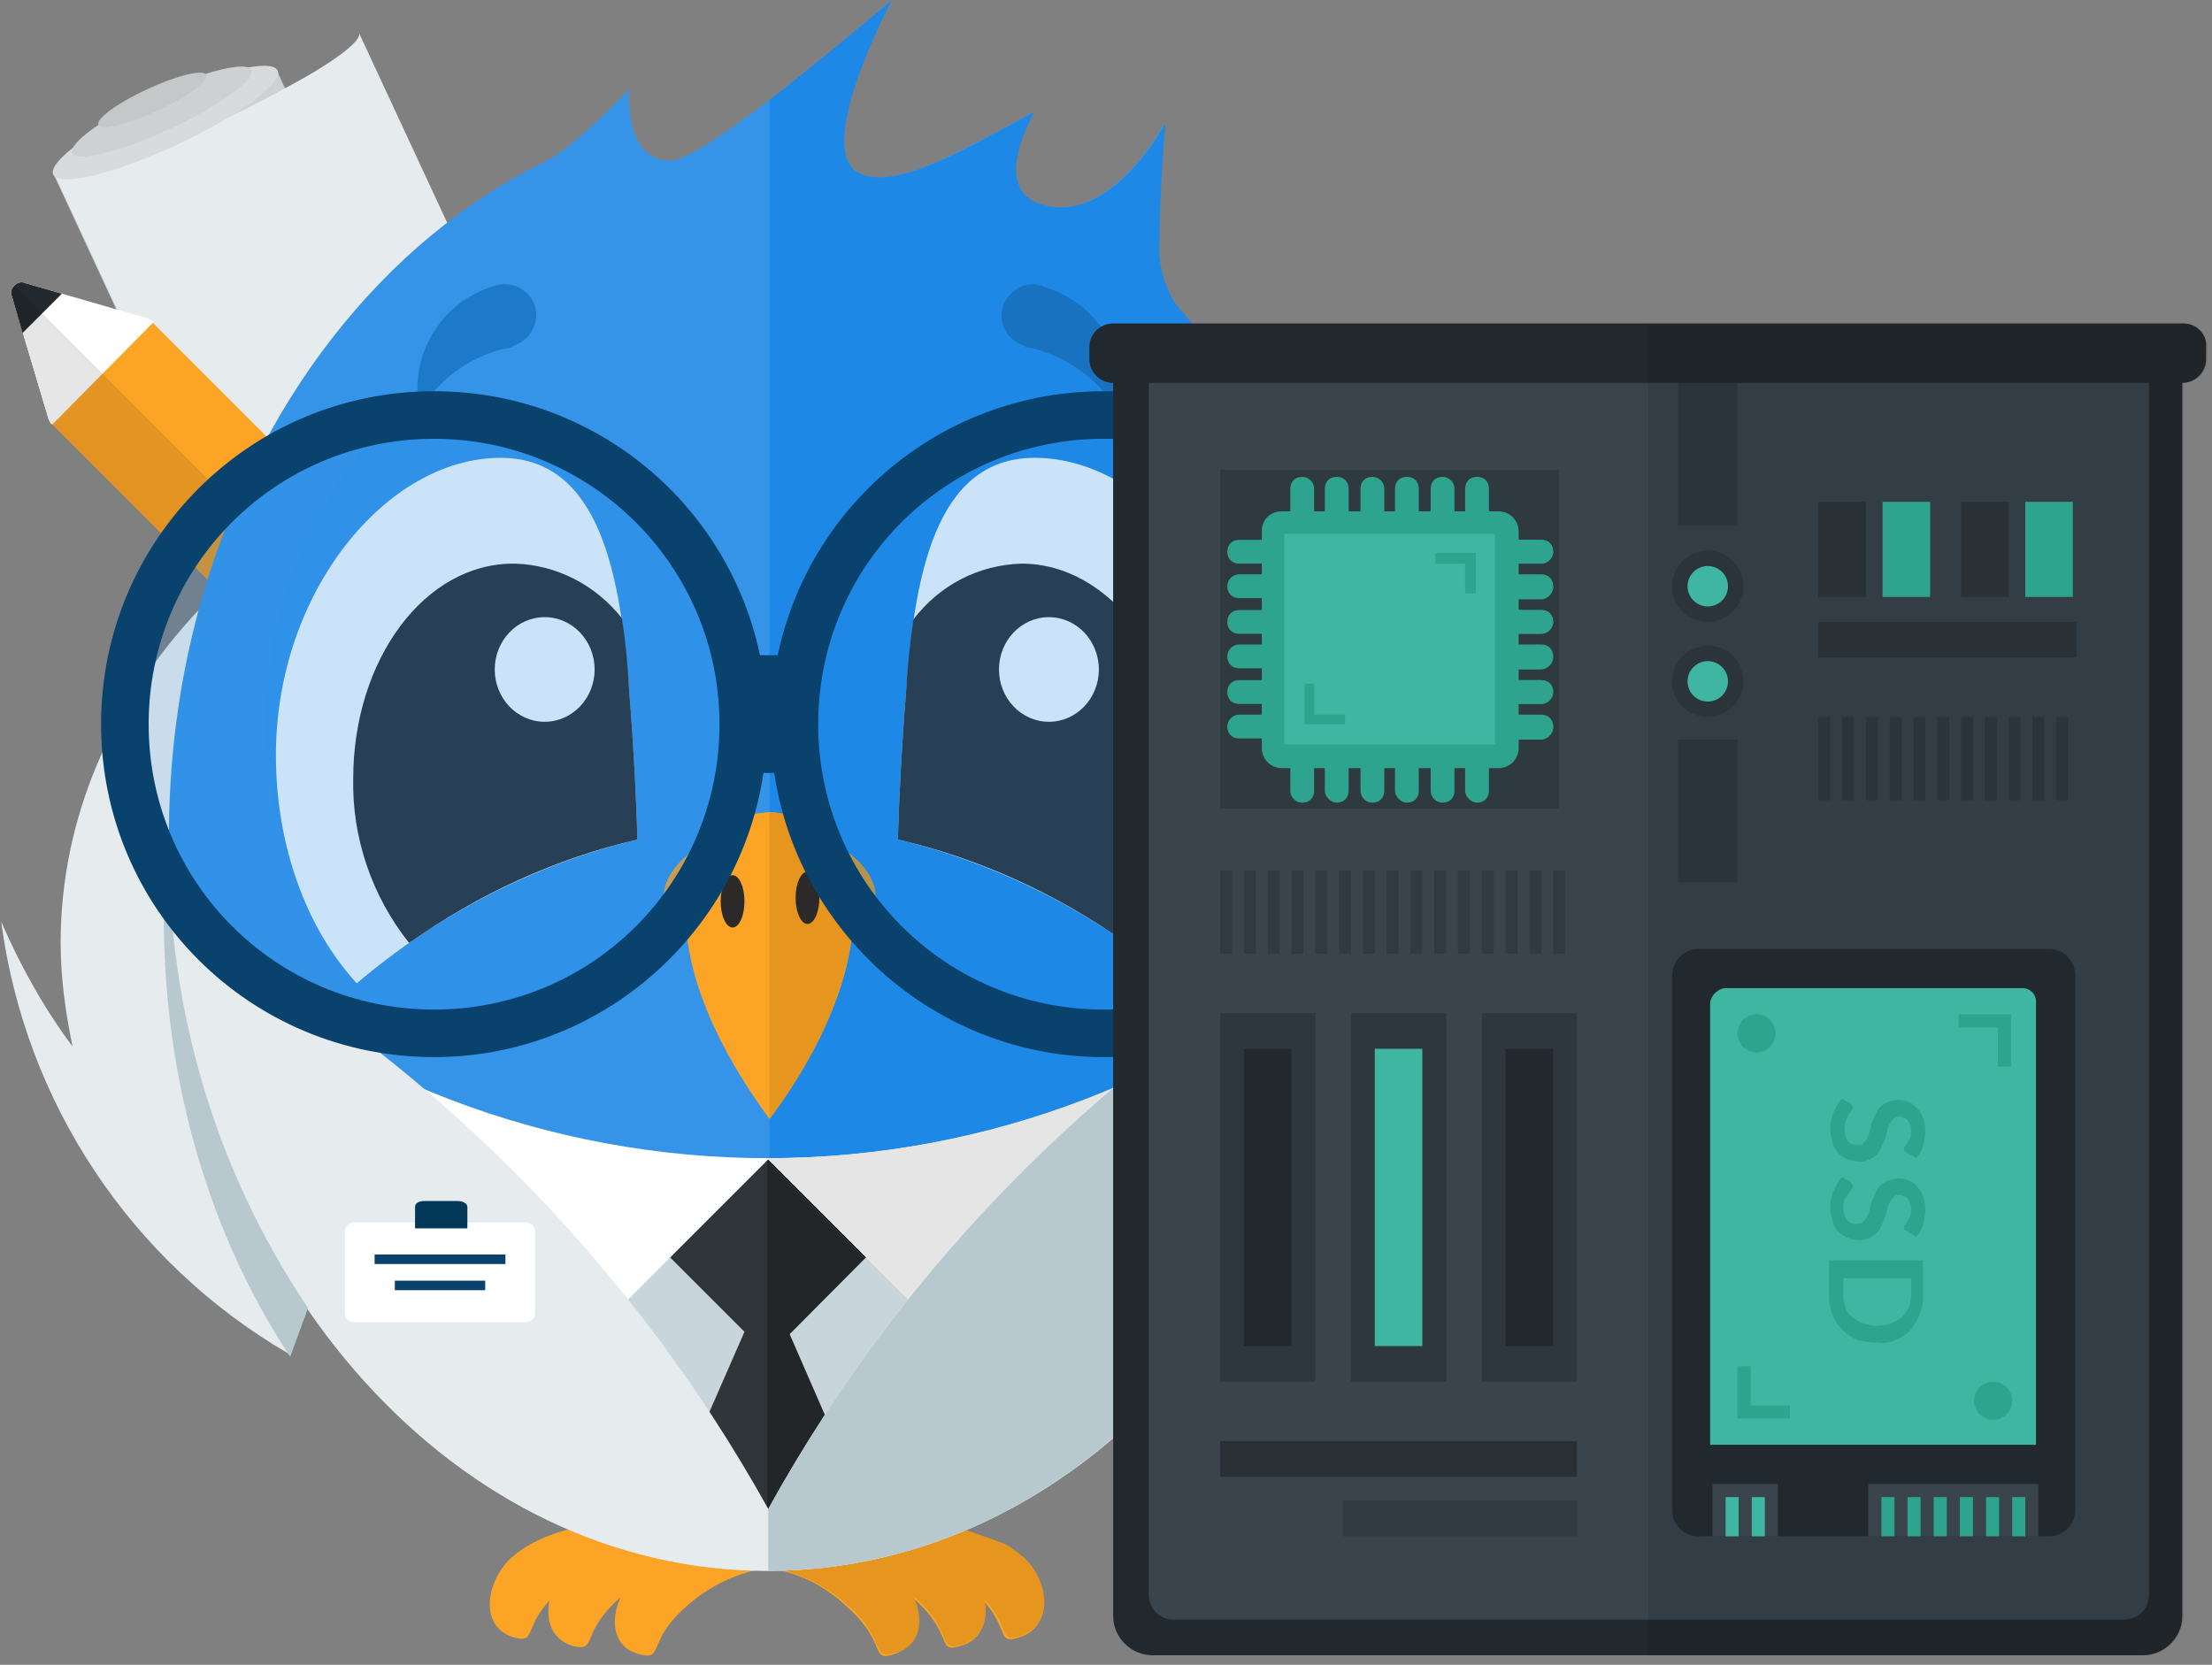 <?xml version="1.0" encoding="utf-8"?>
<!-- Generator: Adobe Illustrator 21.1.0, SVG Export Plug-In . SVG Version: 6.00 Build 0)  -->
<svg version="1.1" id="Warstwa_1" xmlns="http://www.w3.org/2000/svg" xmlns:xlink="http://www.w3.org/1999/xlink" x="0px" y="0px"
	 viewBox="0 0 186 140" style="enable-background:new 0 0 186 140;" xml:space="preserve">
<rect x="0" y="0" width="186" height="140" fill="#808080" stroke="none"/>
<style type="text/css">
	.st0{fill:#B7C9CE;}
	.st1{fill:#A8BCC1;}
	.st2{fill:#CDD1D3;}
	.st3{fill:#E6EBED;}
	.st4{fill:#D7DBDD;}
	.st5{fill:#C5C8C9;}
	.st6{fill:#FFFFFF;}
	.st7{fill:#FCA426;}
	.st8{fill:#22292E;}
	.st9{opacity:0.1;enable-background:new    ;}
	.st10{fill:#3594E8;}
	.st11{fill:#DD891B;}
	.st12{fill:#1E88E6;}
	.st13{fill:#E6951F;}
	.st14{fill:#2B2A29;}
	.st15{fill:#C8D6DB;}
	.st16{fill:#2F3538;}
	.st17{fill:#222629;}
	.st18{fill:#E5E5E5;}
	.st19{fill:#1972BF;}
	.st20{fill:#1D79C9;}
	.st21{fill:#08426D;}
	.st22{fill:#033859;}
	.st23{opacity:0.15;fill:#1E88E6;enable-background:new    ;}
	.st24{opacity:0.1;fill:#1E88E6;enable-background:new    ;}
	.st25{fill:#39444D;}
	.st26{fill:#3FB6A1;}
	.st27{fill:#2EA38D;}
	.st28{opacity:0.2;enable-background:new    ;}
	.st29{opacity:0.15;}
	.st30{opacity:0.15;enable-background:new    ;}
	.st31{opacity:0.3;enable-background:new    ;}
	.st32{opacity:0.4;fill:#22292E;enable-background:new    ;}
</style>
<path class="st0" d="M123,88.3c0.7-2.9,1.1-5.8,1.1-8.8c0-10.4-4.3-20.1-11.7-27.8c-0.1-0.2-0.1-0.4-0.2-0.5
	c1.8,6.4,2.7,13,2.7,19.7c0.1,13.9-3.9,27.5-11.6,39.1l1.5,4.1l0,0c13.3-7.7,22.3-21.1,24.4-36.3C127.5,81.5,125.5,85.1,123,88.3z"
	/>
<path class="st1" d="M114.9,72.8c-0.1-1-0.3-3.3-0.3-3.5v1.6c0,14.9-4.2,28.4-11.5,39.1l1.5,4.1C112,102.9,115.9,88.4,114.9,72.8z"
	/>
<g>
	<g>
		
			<rect x="19.7" y="6.8" transform="matrix(0.907 -0.421 0.421 0.907 -16.195 16.846)" class="st2" width="20.7" height="76.7"/>
		<path class="st3" d="M30.2,2.8c0.2,0.7-2.4,2.6-6.2,4.6C13.8,13.1,4.3,15,4.6,14.7l32.2,69.4l6.8-3.2l12-5.6l6.8-3.2L30.2,2.8z"/>
		<ellipse transform="matrix(0.907 -0.421 0.421 0.907 -3.037 6.819)" class="st4" cx="13.9" cy="10.3" rx="10.4" ry="2.1"/>
		<ellipse transform="matrix(0.907 -0.421 0.421 0.907 -2.682 6.581)" class="st2" cx="13.6" cy="9.4" rx="8.3" ry="1.6"/>
		<ellipse transform="matrix(0.907 -0.421 0.421 0.907 -2.341 6.175)" class="st5" cx="12.8" cy="8.4" rx="5" ry="1"/>
		<path class="st6" d="M12.5,26.9L2.1,23.8c-0.4-0.2-0.9,0.1-1.1,0.5c-0.1,0.2-0.1,0.4,0,0.6l3.1,10.4"/>
		<path class="st7" d="M4.1,35.3c0.1,0.2,0.1,0.3,0.3,0.4l33,33c1.7,1.8,4.6,2,6.4,0.3l2.4-2.4c1.7-1.9,1.6-4.7-0.3-6.4l-33-33
			c-0.1-0.1-0.3-0.2-0.4-0.3"/>
		<path class="st6" d="M12.9,27.1c-0.1-0.1-0.3-0.2-0.4-0.3L2.1,23.8c-0.4-0.2-0.9,0.1-1.1,0.5c-0.1,0.2-0.1,0.4,0,0.6l3.1,10.4
			c0.1,0.2,0.1,0.3,0.3,0.4"/>
		<path class="st8" d="M5.2,24.7l-3.1-0.9c-0.4-0.2-0.9,0.1-1.1,0.5c-0.1,0.2-0.1,0.4,0,0.6L1.9,28L5.2,24.7z"/>
		<path class="st9" d="M1.2,24C1,24.2,0.9,24.6,1,24.9l3.1,10.4c0.1,0.2,0.1,0.3,0.3,0.4l33,33c1.7,1.8,4.6,2,6.4,0.3l1.2-1.2"/>
		<path class="st10" d="M16.6,51.4c-1.7,6.2-2.5,12.7-2.5,19.1C14,84.4,18,98.1,25.8,109.7v-0.1c9.2,13.5,23.1,22.1,38.7,22.1
			s29.5-8.6,38.7-22.1l0,0c7.7-11.6,11.8-25.2,11.7-39.1c0-6.7-0.9-13.3-2.7-19.7c0.1,0.2,0.1,0.4,0.2,0.5
			c-2.5-9.5-7.2-18.4-13.7-25.8c-0.9-1.5-1.4-3.2-1.3-5c0-4.7,0.5-10.1,0.5-10.1s-4.7,8.9-10.7,6.7c-4-1.5-0.3-7.7-0.3-7.7
			s-2.5,1.4-5.4,2.9c-3.1,1.6-6.7,3.2-9,2.4C67.9,13.2,75,0,75,0S59.6,13.3,56.5,13.5c-4.1,0.2-3.6-6-3.6-6s-4.5,4.8-6.9,6
			C32.2,20.2,21.4,34,16.7,51.3"/>
		
			<rect x="31.1" y="58.3" transform="matrix(0.707 -0.707 0.707 0.707 -31.458 43.781)" class="st11" width="12.1" height="3.1"/>
		<path class="st7" d="M33.9,65.2l3.4,3.4c1.7,1.8,4.6,2,6.4,0.3l2.4-2.4c1.7-1.9,1.6-4.7-0.3-6.4l-3.4-3.4L33.9,65.2z"/>
		
			<rect x="28.4" y="56.5" transform="matrix(0.707 -0.707 0.707 0.707 -30.369 41.139)" class="st11" width="12.1" height="1.5"/>
		<path class="st12" d="M115,70.5c0-6.7-0.9-13.3-2.7-19.7c0.1,0.2,0.1,0.4,0.2,0.5c-2.5-9.5-7.2-18.4-13.7-25.8
			c-0.9-1.5-1.4-3.2-1.3-5c0-4.7,0.5-10.1,0.5-10.1s-4.7,8.9-10.7,6.7c-4-1.5-0.3-7.7-0.3-7.7s-2.5,1.4-5.4,2.9
			c-3.1,1.6-6.7,3.2-9,2.4C67.9,13.3,75,0,75,0l-0.1,0.1c0,0-6.6,5.5-7.9,6.5l0,0c-0.7,0.6-1.5,1.2-2.3,1.8v123.2
			c0.5,0,1.1,0,1.6-0.1h1.3c0.6,0,1.1-0.1,1.7-0.2c0.4,0,0.8-0.1,1.1-0.1l1.9-0.3c0.3-0.1,0.6-0.1,0.9-0.2c0.7-0.1,1.3-0.3,2-0.5
			c0.3-0.1,0.5-0.1,0.8-0.2c0.7-0.2,1.4-0.4,2.1-0.7c0.2-0.1,0.4-0.1,0.6-0.2c0.8-0.3,1.6-0.6,2.3-0.9c0.1,0,0.2-0.1,0.3-0.1
			c9-4,16.7-10.5,22.1-18.7l0,0C110.6,99,115,85.4,115,70.5z"/>
		<path class="st7" d="M64.5,131.7c-0.4,0.4-3.4,0.4-6.8,3.4s-1.8,4.6-4,4s-2.4-2.9-1.5-4.8l-0.1,0.1c-3.4,3-1.8,4.6-4,4
			c-1.8-0.6-2.2-2.2-1.9-3.8c-2.2,2.4-1.1,3.6-3,3.1c-3-0.9-2.3-4.8-0.2-6.7s5.6-2.8,8.2-2.9l0,0c2.9,1.5,7.8,2.4,13.2,2.4
			s10.3-1,13.2-2.4c0.9,0,1.9,0.2,2.8,0.4l3.9,1.4c0.6,0.3,1.1,0.7,1.6,1.1c2.1,1.9,2.8,5.8-0.2,6.7c-1.9,0.6-0.8-0.6-3-3.1
			c0.4,1.6-0.1,3.3-1.9,3.8c-2.1,0.7-0.5-0.9-4-4l-0.1-0.1c0.8,1.9,0.6,4.1-1.5,4.8s-0.5-0.9-4-4C67.9,132,64.9,132.1,64.5,131.7z"
			/>
		<path class="st13" d="M86,130.9c-0.5-0.4-1-0.8-1.6-1.1l-3.9-1.4c-0.9-0.2-1.9-0.4-2.8-0.4c-2.9,1.5-7.8,2.4-13.2,2.4l0,0v1.2l0,0
			c0.4,0.4,3.4,0.4,6.8,3.4s1.8,4.6,4,4s2.4-2.9,1.5-4.8l0.1,0.1c3.4,3,1.8,4.6,4,4c1.8-0.6,2.2-2.2,1.9-3.8c2.2,2.4,1.1,3.6,3,3.1
			C88.8,136.6,88.1,132.7,86,130.9z"/>
		<ellipse class="st14" cx="61.3" cy="75.8" rx="1" ry="2.2"/>
		<ellipse class="st14" cx="67.6" cy="75.5" rx="1" ry="2.2"/>
		<path class="st15" d="M64.6,97.5c-18.5,0-36.3-6.8-50-19.2c3,30.3,24.2,53.8,50,53.8s46.9-23.4,50-53.7
			C100.9,90.7,83,97.5,64.6,97.5z"/>
		<rect x="27.9" y="102.7" class="st6" width="16" height="7.6"/>
		<rect x="32" y="105.6" class="st16" width="7.8" height="1.7"/>
		<path class="st17" d="M37.7,102.8v-0.6c0-1-0.8-1.8-1.8-1.8s-1.8,0.8-1.8,1.8v0.6H37.7z"/>
		<path class="st16" d="M83.5,95c-6.2,1.6-12.6,2.5-19,2.5c-6.3,0-12.7-0.8-18.8-2.4L62.6,112l-4.2,9.6l6,8.2l6-8.2l-4.1-9.4
			L83.5,95z"/>
		<path class="st17" d="M83.5,95c-6.2,1.6-12.6,2.5-19,2.5l0,0v32.3l6-8.2l-4.1-9.4L83.5,95z"/>
		<path class="st6" d="M53.6,70.6c-0.1-3.5-0.3-7.6-0.7-12.6c-0.7-9.2-2.3-19.5-10.8-19.5c-9.6,0-18.9,11.3-18.9,25
			c0,7.7,2.6,14.6,6.8,19.2C36.8,76.9,44.9,72.7,53.6,70.6z"/>
		<path class="st6" d="M75.5,70.6c0.1-3.5,0.3-7.6,0.7-12.6c0.7-9.2,2.3-19.5,10.8-19.5c9.6,0,18.9,11.3,18.9,25
			c0,7.7-2.6,14.6-6.8,19.2C92.3,76.9,84.2,72.7,75.5,70.6z"/>
		<path class="st14" d="M99.5,65.6c0-10-6.1-18.2-13.6-18.2c-3.6,0.1-6.9,1.8-9.1,4.7c-0.3,2-0.5,4-0.6,5.9c-0.4,5-0.6,9.1-0.7,12.6
			c6.9,1.6,13.4,4.6,19.2,8.7C97.7,76.1,99.5,71.1,99.5,65.6z"/>
		<path class="st14" d="M29.7,65.5c-0.1,5,1.6,9.9,4.7,13.8c5.8-4.1,12.3-7.1,19.2-8.7c-0.1-3.5-0.3-7.6-0.7-12.6
			c-0.1-2-0.3-4-0.6-6c-2.2-2.8-5.5-4.5-9-4.6C35.7,47.3,29.7,55.5,29.7,65.5z"/>
		<ellipse class="st6" cx="88.2" cy="56.3" rx="4.2" ry="4.4"/>
		<ellipse class="st6" cx="45.8" cy="56.3" rx="4.2" ry="4.4"/>
		<path class="st6" d="M38.7,123.4l25.9-25.9l25.8,25.8c13-9.5,22.1-25.9,24.1-45C100.8,90.6,83,97.4,64.6,97.4
			c-18.5,0-36.3-6.8-50-19.2C16.5,97.5,25.7,113.9,38.7,123.4z"/>
		<path class="st18" d="M64.5,97.4L64.5,97.4l25.8,25.8c13-9.5,22.1-25.9,24.1-45C100.7,90.6,82.9,97.4,64.5,97.4z"/>
		<path class="st3" d="M14.4,76.9c2.5,31,24,55.2,50.1,55.2S112.1,108,114.6,77c-21,11.6-38.4,28.9-50,49.9
			C52.9,105.8,35.5,88.5,14.4,76.9z"/>
		<path class="st0" d="M64.6,126.9L64.6,126.9v5.2c26.1,0,47.5-24.2,50-55.1C93.6,88.6,76.2,105.9,64.6,126.9z"/>
		<path class="st3" d="M14.2,70.5c0-6.5,0.8-12.9,2.5-19.2c-7.3,7.8-11.6,17.5-11.6,28c0,2.9,0.4,5.8,1,8.7c-2.4-3.2-4.4-6.8-6-10.5
			c2,15.2,10.9,28.6,24.1,36.3c0.1,0.1,0.2,0.1,0.2,0.2l1.4-4C18.1,98.3,14.1,84.6,14.2,70.5z"/>
		<path class="st0" d="M13.9,72.8c0.1-1,0.3-3.3,0.3-3.5v1.6c-0.1,13.9,3.9,27.5,11.7,39.1l-1.5,4.1C17,102.9,13,88.4,13.9,72.8z"/>
		<path class="st19" d="M87.2,29.4c-0.3-0.1-0.7-0.2-1-0.2v-0.1c-1.4-0.4-2.3-1.8-1.9-3.2s1.8-2.3,3.2-1.9c0.1,0,0.1,0,0.2,0.1
			c4.6,1.3,7.4,5.9,6.4,10.6C92.5,32.1,90.1,30.2,87.2,29.4z"/>
		<path class="st20" d="M35.3,34.6c-1-4.7,1.8-9.3,6.4-10.6c1.4-0.4,2.9,0.4,3.3,1.8c0.4,1.4-0.5,2.9-1.9,3.3v0.1
			c-0.3,0.1-0.7,0.1-1,0.2C39.2,30.2,36.8,32,35.3,34.6z"/>
		<path class="st7" d="M69.9,70.7c-1.3-1.5-3.2-2.3-5.2-2.4l0,0c-2,0.1-3.9,0.9-5.2,2.4c-3,1.8-5.4,4.6-2.1,7.9l0.4,0.4
			c0.8,6.1,4.5,11.8,6.9,15.1l0,0c2.5-3.3,6.1-9.1,6.9-15.1c0.1-0.2,0.2-0.3,0.4-0.4C75.3,75.3,72.8,72.5,69.9,70.7z"/>
		<path class="st13" d="M69.9,70.7c-1.3-1.5-3.2-2.3-5.2-2.4l0,0v25.8l0,0c2.5-3.3,6.1-9.1,6.9-15.1c0.1-0.2,0.2-0.3,0.4-0.4
			C75.4,75.3,72.9,72.5,69.9,70.7z"/>
		<ellipse class="st14" cx="61.6" cy="75.8" rx="1" ry="2.2"/>
		<ellipse class="st14" cx="67.9" cy="75.5" rx="1" ry="2.2"/>
		<path class="st6" d="M29.8,102.8h14.4c0.5,0,0.8,0.4,0.8,0.8v6.8c0,0.5-0.4,0.8-0.8,0.8H29.8c-0.5,0-0.8-0.4-0.8-0.8v-6.8
			C29,103.2,29.3,102.8,29.8,102.8z"/>
		<rect x="31.5" y="105.5" class="st21" width="11" height="0.8"/>
		<rect x="33.2" y="107.7" class="st21" width="7.6" height="0.8"/>
		<path class="st22" d="M39.3,103.3v-1.8c0-0.3-0.4-0.5-0.8-0.5h-2.8c-0.5,0-0.8,0.2-0.8,0.5v1.8H39.3z"/>
	</g>
	<g>
		<circle class="st23" cx="38.3" cy="60.8" r="26"/>
		<path class="st24" d="M38.3,34.8c-1.9,0-3.8,0.2-5.6,0.6C19,49.6,19,72,32.7,86.2c14,3.2,27.9-5.5,31.2-19.5s-5.5-27.9-19.5-31.2
			C42.3,35,40.3,34.8,38.3,34.8z"/>
		<circle class="st23" cx="91" cy="60.8" r="26"/>
		<path class="st24" d="M91,34.8c1.9,0,3.8,0.2,5.6,0.6c13.7,14.1,13.7,36.6,0,50.7c-14,3.2-27.9-5.5-31.2-19.5S71,38.7,85,35.5
			C87,35,89,34.8,91,34.8z"/>
		<g>
			<path class="st21" d="M36.5,88.9c-15.5,0-28-12.5-28-28s12.5-28,28-28s28,12.5,28,28v0C64.5,76.3,51.9,88.9,36.5,88.9z
				 M36.5,36.9c-13.3,0-24,10.7-24,24s10.7,24,24,24s24-10.7,24-24C60.5,47.6,49.7,36.9,36.5,36.9L36.5,36.9z"/>
			<path class="st21" d="M64.8,60.9c0-15.5,12.5-28,28-28s28,12.5,28,28s-12.5,28-28,28l0,0C77.4,88.9,64.8,76.3,64.8,60.9z
				 M68.8,60.9c0,13.3,10.7,24,24,24s24-10.7,24-24s-10.7-24-24-24S68.8,47.6,68.8,60.9z"/>
			<rect x="61.5" y="55.1" class="st21" width="6.8" height="9.9"/>
		</g>
	</g>
</g>
<path class="st8" d="M183.6,27.2h-90c-1.1,0-2,0.9-2,2v1c0,1.1,0.9,2,2,2v103.7c0,1.8,1.5,3.3,3.3,3.3l0,0h83.3
	c1.8,0,3.3-1.5,3.3-3.3l0,0l0,0V32.2c1.1,0,2-0.9,2-2v-1C185.6,28.1,184.7,27.2,183.6,27.2z"/>
<path class="st25" d="M96.6,32.2v101.9c0,1.2,0.9,2.1,2.1,2.1c0,0,0,0,0,0h79.9c1.2,0,2.1-0.9,2.1-2.1c0,0,0,0,0,0l0,0V32.2H96.6z"
	/>
<path class="st9" d="M183.6,27.2h-45v112h41.7c1.8,0,3.3-1.5,3.3-3.3l0,0l0,0V32.2c1.1,0,2-0.9,2-2v-1
	C185.6,28.1,184.7,27.2,183.6,27.2z"/>
<g>
	<path class="st8" d="M142.8,79.8h29.5c1.2,0,2.2,1,2.2,2.2V127c0,1.2-1,2.2-2.2,2.2h-29.5c-1.2,0-2.2-1-2.2-2.2V82.1
		C140.6,80.8,141.6,79.8,142.8,79.8z"/>
	<path class="st26" d="M145,83.1h25.1c0.6,0,1.1,0.5,1.1,1.1v37.3h-27.4V84.3C143.9,83.7,144.4,83.2,145,83.1z"/>
	<g>
		<rect x="144" y="124.8" class="st25" width="5.5" height="4.4"/>
		<rect x="147.3" y="125.9" class="st26" width="1.1" height="3.3"/>
		<rect x="145.1" y="125.9" class="st26" width="1.1" height="3.3"/>
		<rect x="157.1" y="124.8" class="st25" width="14.3" height="4.4"/>
		<rect x="169.2" y="125.9" class="st27" width="1.1" height="3.3"/>
		<rect x="167" y="125.9" class="st27" width="1.1" height="3.3"/>
		<rect x="158.2" y="125.9" class="st27" width="1.1" height="3.3"/>
		<rect x="160.4" y="125.9" class="st27" width="1.1" height="3.3"/>
		<rect x="162.6" y="125.9" class="st27" width="1.1" height="3.3"/>
		<rect x="164.8" y="125.9" class="st27" width="1.1" height="3.3"/>
	</g>
	<polygon class="st27" points="146.1,114.9 146.1,117.9 146.1,119.3 147.6,119.3 150.5,119.3 150.5,118.2 147.2,118.2 147.2,114.9 	
		"/>
	<polygon class="st27" points="169.1,89.7 169.1,86.8 169.1,85.3 167.7,85.3 164.7,85.3 164.7,86.4 168,86.4 168,89.7 	"/>
	<circle id="Shape-5" class="st27" cx="147.7" cy="86.9" r="1.6"/>
	<circle id="Shape-5-2" class="st27" cx="167.6" cy="117.8" r="1.6"/>
	<g>
		<path class="st27" d="M160.3,96.9c-0.1,0-0.1-0.1-0.2-0.1c0-0.1,0-0.1,0-0.2c0-0.1,0-0.2,0.1-0.2l0.2-0.3c0.1-0.1,0.1-0.3,0.2-0.4
			c0.1-0.2,0.1-0.4,0.1-0.6c0-0.2,0-0.4-0.1-0.5c0-0.1-0.1-0.3-0.2-0.4c-0.1-0.1-0.2-0.2-0.3-0.2c-0.1-0.1-0.3-0.1-0.4-0.1
			c-0.2,0-0.3,0-0.5,0.2c-0.1,0.1-0.2,0.3-0.3,0.4c-0.1,0.2-0.2,0.4-0.2,0.6l-0.2,0.7c-0.1,0.2-0.2,0.5-0.3,0.7
			c-0.1,0.2-0.2,0.4-0.4,0.6c-0.2,0.2-0.4,0.3-0.6,0.4c-0.3,0.1-0.5,0.2-0.8,0.2c-0.3,0-0.7-0.1-1-0.2c-0.3-0.1-0.6-0.3-0.8-0.5
			c-0.2-0.2-0.4-0.5-0.5-0.9c-0.1-0.4-0.2-0.8-0.2-1.2c0-0.2,0-0.5,0.1-0.7c0-0.2,0.1-0.5,0.2-0.7c0.1-0.2,0.2-0.4,0.3-0.6
			c0.1-0.2,0.3-0.4,0.4-0.5l0.7,0.4c0.1,0,0.1,0.1,0.1,0.1c0,0.1,0.1,0.1,0.1,0.2c0,0.1,0,0.2-0.1,0.3l-0.3,0.4
			c-0.1,0.2-0.1,0.3-0.2,0.5c-0.1,0.2-0.1,0.5-0.1,0.7c0,0.4,0.1,0.7,0.3,1c0.2,0.2,0.5,0.3,0.8,0.3c0.2,0,0.4,0,0.5-0.2
			c0.1-0.1,0.3-0.3,0.3-0.4c0.1-0.2,0.2-0.4,0.2-0.6c0.1-0.2,0.1-0.4,0.2-0.7c0.1-0.2,0.2-0.4,0.3-0.7c0.1-0.2,0.2-0.4,0.4-0.6
			c0.2-0.2,0.4-0.3,0.6-0.4c0.3-0.1,0.6-0.2,0.9-0.2c0.6,0,1.2,0.2,1.6,0.7c0.2,0.2,0.4,0.5,0.5,0.8c0.1,0.3,0.2,0.7,0.2,1.1
			c0,0.4-0.1,0.9-0.2,1.3c-0.1,0.4-0.3,0.7-0.6,1L160.3,96.9z"/>
		<path class="st27" d="M160.3,103.5c-0.1,0-0.1-0.1-0.2-0.1c0-0.1,0-0.1,0-0.2c0-0.1,0-0.1,0.1-0.2l0.2-0.3
			c0.1-0.1,0.1-0.3,0.2-0.4c0.1-0.2,0.1-0.4,0.1-0.6c0-0.2,0-0.4-0.1-0.5c0-0.1-0.1-0.3-0.2-0.4c-0.1-0.1-0.2-0.2-0.3-0.2
			c-0.1-0.1-0.3-0.1-0.4-0.1c-0.2,0-0.3,0-0.5,0.2c-0.1,0.1-0.2,0.3-0.3,0.4c-0.1,0.2-0.2,0.4-0.2,0.6l-0.2,0.7
			c-0.1,0.2-0.2,0.5-0.3,0.7c-0.1,0.2-0.2,0.4-0.4,0.6c-0.2,0.2-0.4,0.3-0.6,0.4c-0.3,0.1-0.5,0.2-0.8,0.2c-0.3,0-0.7-0.1-1-0.2
			c-0.3-0.1-0.6-0.3-0.8-0.5c-0.2-0.2-0.4-0.5-0.5-0.9c-0.1-0.4-0.2-0.8-0.2-1.2c0-0.2,0-0.5,0.1-0.7c0-0.2,0.1-0.5,0.2-0.7
			c0.1-0.2,0.2-0.4,0.3-0.6c0.1-0.2,0.3-0.4,0.4-0.5l0.7,0.4c0.1,0,0.1,0.1,0.1,0.1c0,0.1,0.1,0.1,0.1,0.2c0,0.1,0,0.2-0.1,0.3
			l-0.3,0.4c-0.1,0.2-0.2,0.3-0.3,0.5c-0.1,0.2-0.1,0.5-0.1,0.7c0,0.4,0.1,0.7,0.3,1c0.2,0.2,0.5,0.4,0.9,0.3c0.2,0,0.4,0,0.5-0.2
			c0.1-0.1,0.3-0.3,0.3-0.4c0.1-0.2,0.2-0.4,0.2-0.6c0.1-0.2,0.1-0.4,0.2-0.7c0.1-0.2,0.2-0.4,0.3-0.7c0.1-0.2,0.2-0.4,0.4-0.6
			c0.2-0.2,0.4-0.3,0.6-0.4c0.3-0.1,0.6-0.2,0.9-0.2c0.6,0,1.2,0.2,1.6,0.7c0.2,0.2,0.4,0.5,0.5,0.8c0.1,0.3,0.2,0.7,0.2,1.1
			c0,0.4-0.1,0.9-0.2,1.3c-0.1,0.4-0.3,0.7-0.6,1L160.3,103.5z"/>
		<path class="st27" d="M157.8,112.9c-0.5,0-1.1-0.1-1.6-0.2c-0.9-0.4-1.7-1.1-2.1-2.1c-0.2-0.5-0.3-1.1-0.3-1.6v-3h7.9v3
			c0,0.6-0.1,1.1-0.3,1.6c-0.2,0.5-0.5,0.9-0.8,1.3c-0.4,0.4-0.8,0.6-1.2,0.8C158.9,112.9,158.3,113,157.8,112.9z M157.8,111.5
			c0.4,0,0.8-0.1,1.2-0.2c0.3-0.1,0.6-0.3,0.9-0.5c0.2-0.2,0.4-0.5,0.6-0.8c0.1-0.3,0.2-0.7,0.2-1v-1.5H155v1.5c0,0.3,0.1,0.7,0.2,1
			c0.1,0.3,0.3,0.6,0.6,0.8c0.3,0.2,0.5,0.4,0.9,0.5C157,111.4,157.4,111.5,157.8,111.5z"/>
	</g>
</g>
<rect x="113.6" y="85.2" class="st28" width="8" height="31"/>
<rect x="115.6" y="88.2" class="st26" width="4" height="25"/>
<rect x="102.6" y="85.2" class="st28" width="8" height="31"/>
<rect x="104.6" y="88.2" class="st8" width="4" height="25"/>
<g class="st29">
	<rect x="102.6" y="73.2" width="1" height="7"/>
	<rect x="104.6" y="73.2" width="1" height="7"/>
	<rect x="106.6" y="73.2" width="1" height="7"/>
	<rect x="108.6" y="73.2" width="1" height="7"/>
	<rect x="110.6" y="73.2" width="1" height="7"/>
	<rect x="112.6" y="73.2" width="1" height="7"/>
	<rect x="114.6" y="73.2" width="1" height="7"/>
	<rect x="116.6" y="73.2" width="1" height="7"/>
	<rect x="118.6" y="73.2" width="1" height="7"/>
	<rect x="120.6" y="73.2" width="1" height="7"/>
	<rect x="122.6" y="73.2" width="1" height="7"/>
	<rect x="124.6" y="73.2" width="1" height="7"/>
	<rect x="126.6" y="73.2" width="1" height="7"/>
	<rect x="128.6" y="73.2" width="1" height="7"/>
	<rect x="130.6" y="73.2" width="1" height="7"/>
</g>
<rect x="112.9" y="126.2" class="st30" width="19.7" height="3"/>
<rect x="102.6" y="121.2" class="st31" width="30" height="3"/>
<rect x="102.6" y="39.5" class="st32" width="28.5" height="28.5"/>
<path class="st27" d="M107.8,43h18.2c1,0,1.7,0.8,1.7,1.7v18.2c0,1-0.8,1.7-1.7,1.7h-18.2c-1,0-1.7-0.8-1.7-1.7V44.7
	C106.1,43.7,106.8,43,107.8,43z"/>
<rect x="108" y="44.9" class="st26" width="17.7" height="17.7"/>
<polygon class="st27" points="109.7,57.5 109.7,59.8 109.7,60.9 110.8,60.9 113.1,60.9 113.1,60.1 110.5,60.1 110.5,57.5 "/>
<polygon class="st27" points="124.1,49.9 124.1,47.7 124.1,46.5 122.9,46.5 120.7,46.5 120.7,47.4 123.2,47.4 123.2,49.9 "/>
<path class="st27" d="M109.5,40.1c-0.6,0-1,0.4-1,1v3.4h2v-3.4C110.5,40.5,110,40.1,109.5,40.1z"/>
<path class="st27" d="M112.4,40.1c-0.6,0-1,0.4-1,1v3.4h2v-3.4C113.4,40.5,113,40.1,112.4,40.1z"/>
<path class="st27" d="M115.4,40.1c-0.6,0-1,0.4-1,1v3.4h2v-3.4C116.4,40.5,115.9,40.1,115.4,40.1z"/>
<path class="st27" d="M118.3,40.1c-0.6,0-1,0.4-1,1v3.4h2v-3.4C119.3,40.5,118.9,40.1,118.3,40.1z"/>
<path class="st27" d="M121.3,40.1c-0.6,0-1,0.4-1,1v3.4h2v-3.4C122.3,40.5,121.8,40.1,121.3,40.1z"/>
<path class="st27" d="M124.2,40.1c-0.6,0-1,0.4-1,1v3.4h2v-3.4C125.2,40.5,124.8,40.1,124.2,40.1z"/>
<path class="st27" d="M124.2,67.5c0.6,0,1-0.4,1-1v-3.4h-2v3.4C123.2,67,123.7,67.5,124.2,67.5z"/>
<path class="st27" d="M121.3,67.5c0.6,0,1-0.4,1-1v-3.4h-2v3.4C120.3,67,120.7,67.5,121.3,67.5z"/>
<path class="st27" d="M118.3,67.5c0.6,0,1-0.4,1-1v-3.4h-2v3.4C117.3,67,117.8,67.5,118.3,67.5z"/>
<path class="st27" d="M115.4,67.5c0.6,0,1-0.4,1-1v-3.4h-2v3.4C114.4,67,114.8,67.5,115.4,67.5z"/>
<path class="st27" d="M112.4,67.5c0.6,0,1-0.4,1-1v-3.4h-2v3.4C111.4,67,111.9,67.5,112.4,67.5z"/>
<path class="st27" d="M109.5,67.5c0.6,0,1-0.4,1-1v-3.4h-2v3.4C108.5,67,108.9,67.5,109.5,67.5z"/>
<path class="st27" d="M130.6,46.4c0-0.6-0.4-1-1-1h-3.4v2h3.4C130.1,47.4,130.6,46.9,130.6,46.4z"/>
<path class="st27" d="M130.6,49.3c0-0.6-0.4-1-1-1h-3.4v2h3.4C130.1,50.3,130.6,49.9,130.6,49.3z"/>
<path class="st27" d="M130.6,52.3c0-0.6-0.4-1-1-1h-3.4v2h3.4C130.1,53.3,130.6,52.8,130.6,52.3z"/>
<path class="st27" d="M130.6,55.2c0-0.6-0.4-1-1-1h-3.4v2h3.4C130.1,56.2,130.6,55.8,130.6,55.2z"/>
<path class="st27" d="M130.6,58.2c0-0.6-0.4-1-1-1h-3.4v2h3.4C130.1,59.2,130.6,58.7,130.6,58.2z"/>
<path class="st27" d="M130.6,61.1c0-0.6-0.4-1-1-1h-3.4v2h3.4C130.1,62.1,130.6,61.7,130.6,61.1z"/>
<path class="st27" d="M103.2,61.1c0,0.6,0.4,1,1,1h3.4v-2h-3.4C103.6,60.1,103.2,60.6,103.2,61.1z"/>
<path class="st27" d="M103.2,58.2c0,0.6,0.4,1,1,1h3.4v-2h-3.4C103.6,57.2,103.2,57.6,103.2,58.2z"/>
<path class="st27" d="M103.2,55.2c0,0.6,0.4,1,1,1h3.4v-2h-3.4C103.6,54.2,103.2,54.7,103.2,55.2z"/>
<path class="st27" d="M103.2,52.3c0,0.6,0.4,1,1,1h3.4v-2h-3.4C103.6,51.3,103.2,51.7,103.2,52.3z"/>
<path class="st27" d="M103.2,49.3c0,0.6,0.4,1,1,1h3.4v-2h-3.4C103.6,48.3,103.2,48.8,103.2,49.3z"/>
<path class="st27" d="M103.2,46.4c0,0.6,0.4,1,1,1h3.4v-2h-3.4C103.6,45.4,103.2,45.8,103.2,46.4z"/>
<path class="st27" d="M130.6,46.4c0-0.6-0.4-1-1-1h-3.4v2h3.4C130.1,47.4,130.6,47,130.6,46.4z"/>
<path class="st27" d="M130.6,49.4c0-0.6-0.4-1-1-1h-3.4v2h3.4C130.1,50.4,130.6,49.9,130.6,49.4z"/>
<path class="st27" d="M130.6,52.3c0-0.6-0.4-1-1-1h-3.4v2h3.4C130.1,53.3,130.6,52.9,130.6,52.3z"/>
<path class="st27" d="M130.6,55.3c0-0.6-0.4-1-1-1h-3.4v2h3.4C130.1,56.3,130.6,55.8,130.6,55.3z"/>
<path class="st27" d="M130.6,58.2c0-0.6-0.4-1-1-1h-3.4v2h3.4C130.1,59.2,130.6,58.8,130.6,58.2z"/>
<path class="st27" d="M130.6,61.2c0-0.6-0.4-1-1-1h-3.4v2h3.4C130.1,62.2,130.6,61.7,130.6,61.2z"/>
<rect x="124.6" y="85.2" class="st28" width="8" height="31"/>
<rect x="126.6" y="88.2" class="st8" width="4" height="25"/>
<circle class="st30" cx="143.6" cy="49.3" r="3"/>
<circle class="st26" cx="143.6" cy="49.3" r="1.7"/>
<circle class="st30" cx="143.6" cy="57.3" r="3"/>
<circle class="st26" cx="143.6" cy="57.3" r="1.7"/>
<rect x="141.1" y="62.2" class="st30" width="5" height="12"/>
<rect x="141.1" y="32.2" class="st30" width="5" height="12"/>
<rect x="158.3" y="42.2" class="st27" width="4" height="8"/>
<rect x="152.9" y="42.2" class="st28" width="4" height="8"/>
<rect x="170.3" y="42.2" class="st27" width="4" height="8"/>
<rect x="164.9" y="42.2" class="st28" width="4" height="8"/>
<rect x="152.9" y="52.3" class="st28" width="21.7" height="3"/>
<g class="st29">
	<rect x="152.9" y="60.3" width="1" height="7"/>
	<rect x="154.9" y="60.3" width="1" height="7"/>
	<rect x="156.9" y="60.3" width="1" height="7"/>
	<rect x="158.9" y="60.3" width="1" height="7"/>
	<rect x="160.9" y="60.3" width="1" height="7"/>
	<rect x="162.9" y="60.3" width="1" height="7"/>
	<rect x="164.9" y="60.3" width="1" height="7"/>
	<rect x="166.9" y="60.3" width="1" height="7"/>
	<rect x="168.9" y="60.3" width="1" height="7"/>
	<rect x="170.9" y="60.3" width="1" height="7"/>
	<rect x="172.9" y="60.3" width="1" height="7"/>
</g>
</svg>

